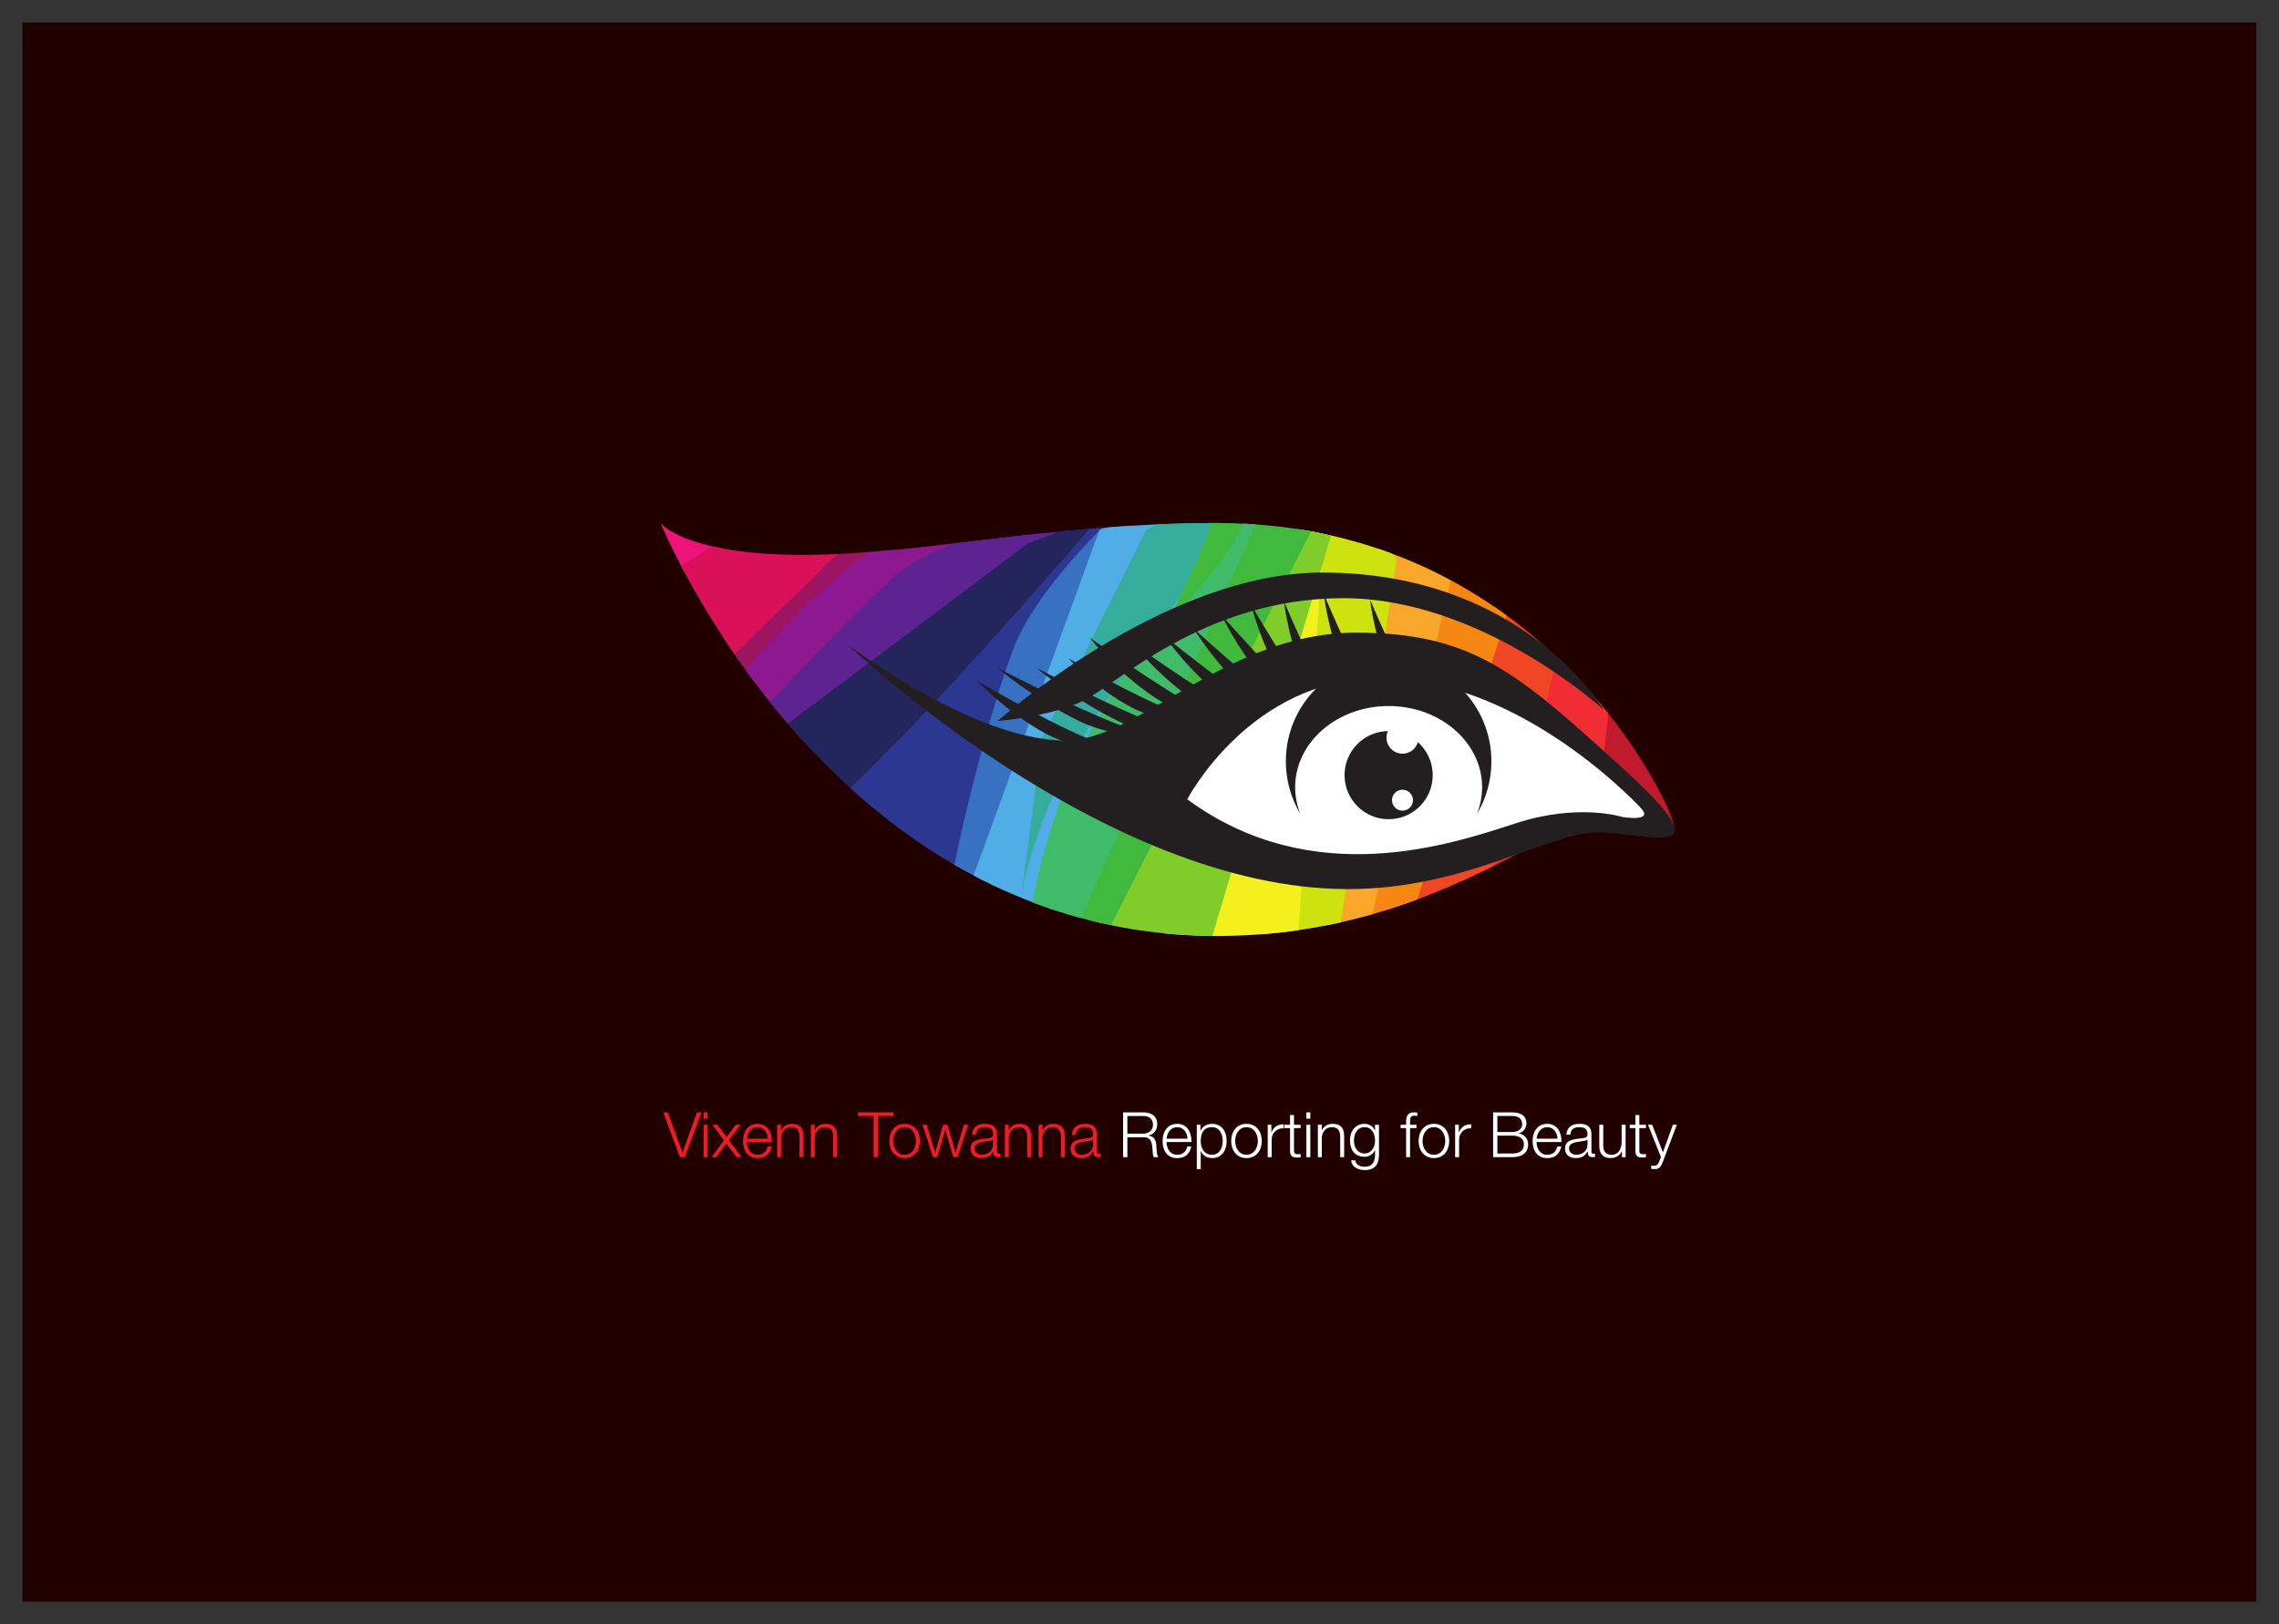 <?xml version="1.0" encoding="UTF-8"?>
<svg xmlns="http://www.w3.org/2000/svg" xmlns:xlink="http://www.w3.org/1999/xlink" width="858.897pt" height="612.288pt" viewBox="0 0 858.897 612.288" version="1.1">
<rect x="0" y="0" width="858.897" height="612.288" fill="#333333" stroke="none"/>
<defs>
<clipPath id="clip1">
  <path d="M 248 197 L 283 197 L 283 219 L 248 219 Z M 248 197 "/>
</clipPath>
<clipPath id="clip2">
  <path d="M 302.637 209.172 C 257.973 209.172 248.973 197.172 248.973 197.172 C 248.973 197.172 311.973 352.84 458.77 352.84 C 536.234 352.84 579 312.004 597.586 312.004 C 616.172 312.004 630.973 318.84 630.973 311.836 C 630.973 304.84 581.637 197.172 458.77 197.172 C 396.238 197.172 347.305 209.172 302.637 209.172 "/>
</clipPath>
<clipPath id="clip3">
  <path d="M 248 197 L 319 197 L 319 255 L 248 255 Z M 248 197 "/>
</clipPath>
<clipPath id="clip4">
  <path d="M 302.637 209.172 C 257.973 209.172 248.973 197.172 248.973 197.172 C 248.973 197.172 311.973 352.84 458.77 352.84 C 536.234 352.84 579 312.004 597.586 312.004 C 616.172 312.004 630.973 318.84 630.973 311.836 C 630.973 304.84 581.637 197.172 458.77 197.172 C 396.238 197.172 347.305 209.172 302.637 209.172 "/>
</clipPath>
<clipPath id="clip5">
  <path d="M 264 199 L 342 199 L 342 265 L 264 265 Z M 264 199 "/>
</clipPath>
<clipPath id="clip6">
  <path d="M 302.637 209.172 C 257.973 209.172 248.973 197.172 248.973 197.172 C 248.973 197.172 311.973 352.84 458.77 352.84 C 536.234 352.84 579 312.004 597.586 312.004 C 616.172 312.004 630.973 318.84 630.973 311.836 C 630.973 304.84 581.637 197.172 458.77 197.172 C 396.238 197.172 347.305 209.172 302.637 209.172 "/>
</clipPath>
<clipPath id="clip7">
  <path d="M 269 197 L 396 197 L 396 284 L 269 284 Z M 269 197 "/>
</clipPath>
<clipPath id="clip8">
  <path d="M 302.637 209.172 C 257.973 209.172 248.973 197.172 248.973 197.172 C 248.973 197.172 311.973 352.84 458.77 352.84 C 536.234 352.84 579 312.004 597.586 312.004 C 616.172 312.004 630.973 318.84 630.973 311.836 C 630.973 304.84 581.637 197.172 458.77 197.172 C 396.238 197.172 347.305 209.172 302.637 209.172 "/>
</clipPath>
<clipPath id="clip9">
  <path d="M 276 197 L 418 197 L 418 289 L 276 289 Z M 276 197 "/>
</clipPath>
<clipPath id="clip10">
  <path d="M 302.637 209.172 C 257.973 209.172 248.973 197.172 248.973 197.172 C 248.973 197.172 311.973 352.84 458.77 352.84 C 536.234 352.84 579 312.004 597.586 312.004 C 616.172 312.004 630.973 318.84 630.973 311.836 C 630.973 304.84 581.637 197.172 458.77 197.172 C 396.238 197.172 347.305 209.172 302.637 209.172 "/>
</clipPath>
<clipPath id="clip11">
  <path d="M 274 197 L 430 197 L 430 312 L 274 312 Z M 274 197 "/>
</clipPath>
<clipPath id="clip12">
  <path d="M 302.637 209.172 C 257.973 209.172 248.973 197.172 248.973 197.172 C 248.973 197.172 311.973 352.84 458.77 352.84 C 536.234 352.84 579 312.004 597.586 312.004 C 616.172 312.004 630.973 318.84 630.973 311.836 C 630.973 304.84 581.637 197.172 458.77 197.172 C 396.238 197.172 347.305 209.172 302.637 209.172 "/>
</clipPath>
<clipPath id="clip13">
  <path d="M 291 197 L 431 197 L 431 341 L 291 341 Z M 291 197 "/>
</clipPath>
<clipPath id="clip14">
  <path d="M 302.637 209.172 C 257.973 209.172 248.973 197.172 248.973 197.172 C 248.973 197.172 311.973 352.84 458.77 352.84 C 536.234 352.84 579 312.004 597.586 312.004 C 616.172 312.004 630.973 318.84 630.973 311.836 C 630.973 304.84 581.637 197.172 458.77 197.172 C 396.238 197.172 347.305 209.172 302.637 209.172 "/>
</clipPath>
<clipPath id="clip15">
  <path d="M 357 197 L 446 197 L 446 349 L 357 349 Z M 357 197 "/>
</clipPath>
<clipPath id="clip16">
  <path d="M 302.637 209.172 C 257.973 209.172 248.973 197.172 248.973 197.172 C 248.973 197.172 311.973 352.84 458.77 352.84 C 536.234 352.84 579 312.004 597.586 312.004 C 616.172 312.004 630.973 318.84 630.973 311.836 C 630.973 304.84 581.637 197.172 458.77 197.172 C 396.238 197.172 347.305 209.172 302.637 209.172 "/>
</clipPath>
<clipPath id="clip17">
  <path d="M 366 197 L 461 197 L 461 353 L 366 353 Z M 366 197 "/>
</clipPath>
<clipPath id="clip18">
  <path d="M 302.637 209.172 C 257.973 209.172 248.973 197.172 248.973 197.172 C 248.973 197.172 311.973 352.84 458.77 352.84 C 536.234 352.84 579 312.004 597.586 312.004 C 616.172 312.004 630.973 318.84 630.973 311.836 C 630.973 304.84 581.637 197.172 458.77 197.172 C 396.238 197.172 347.305 209.172 302.637 209.172 "/>
</clipPath>
<clipPath id="clip19">
  <path d="M 382 197 L 470 197 L 470 353 L 382 353 Z M 382 197 "/>
</clipPath>
<clipPath id="clip20">
  <path d="M 302.637 209.172 C 257.973 209.172 248.973 197.172 248.973 197.172 C 248.973 197.172 311.973 352.84 458.77 352.84 C 536.234 352.84 579 312.004 597.586 312.004 C 616.172 312.004 630.973 318.84 630.973 311.836 C 630.973 304.84 581.637 197.172 458.77 197.172 C 396.238 197.172 347.305 209.172 302.637 209.172 "/>
</clipPath>
<clipPath id="clip21">
  <path d="M 579 246 L 631 246 L 631 353 L 579 353 Z M 579 246 "/>
</clipPath>
<clipPath id="clip22">
  <path d="M 302.637 209.172 C 257.973 209.172 248.973 197.172 248.973 197.172 C 248.973 197.172 311.973 352.84 458.77 352.84 C 536.234 352.84 579 312.004 597.586 312.004 C 616.172 312.004 630.973 318.84 630.973 311.836 C 630.973 304.84 581.637 197.172 458.77 197.172 C 396.238 197.172 347.305 209.172 302.637 209.172 "/>
</clipPath>
<clipPath id="clip23">
  <path d="M 532 216 L 609 216 L 609 353 L 532 353 Z M 532 216 "/>
</clipPath>
<clipPath id="clip24">
  <path d="M 302.637 209.172 C 257.973 209.172 248.973 197.172 248.973 197.172 C 248.973 197.172 311.973 352.84 458.77 352.84 C 536.234 352.84 579 312.004 597.586 312.004 C 616.172 312.004 630.973 318.84 630.973 311.836 C 630.973 304.84 581.637 197.172 458.77 197.172 C 396.238 197.172 347.305 209.172 302.637 209.172 "/>
</clipPath>
<clipPath id="clip25">
  <path d="M 513 206 L 590 206 L 590 353 L 513 353 Z M 513 206 "/>
</clipPath>
<clipPath id="clip26">
  <path d="M 302.637 209.172 C 257.973 209.172 248.973 197.172 248.973 197.172 C 248.973 197.172 311.973 352.84 458.77 352.84 C 536.234 352.84 579 312.004 597.586 312.004 C 616.172 312.004 630.973 318.84 630.973 311.836 C 630.973 304.84 581.637 197.172 458.77 197.172 C 396.238 197.172 347.305 209.172 302.637 209.172 "/>
</clipPath>
<clipPath id="clip27">
  <path d="M 511 204 L 572 204 L 572 353 L 511 353 Z M 511 204 "/>
</clipPath>
<clipPath id="clip28">
  <path d="M 302.637 209.172 C 257.973 209.172 248.973 197.172 248.973 197.172 C 248.973 197.172 311.973 352.84 458.77 352.84 C 536.234 352.84 579 312.004 597.586 312.004 C 616.172 312.004 630.973 318.84 630.973 311.836 C 630.973 304.84 581.637 197.172 458.77 197.172 C 396.238 197.172 347.305 209.172 302.637 209.172 "/>
</clipPath>
<clipPath id="clip29">
  <path d="M 496 201 L 548 201 L 548 353 L 496 353 Z M 496 201 "/>
</clipPath>
<clipPath id="clip30">
  <path d="M 302.637 209.172 C 257.973 209.172 248.973 197.172 248.973 197.172 C 248.973 197.172 311.973 352.84 458.77 352.84 C 536.234 352.84 579 312.004 597.586 312.004 C 616.172 312.004 630.973 318.84 630.973 311.836 C 630.973 304.84 581.637 197.172 458.77 197.172 C 396.238 197.172 347.305 209.172 302.637 209.172 "/>
</clipPath>
<clipPath id="clip31">
  <path d="M 471 197 L 527 197 L 527 353 L 471 353 Z M 471 197 "/>
</clipPath>
<clipPath id="clip32">
  <path d="M 302.637 209.172 C 257.973 209.172 248.973 197.172 248.973 197.172 C 248.973 197.172 311.973 352.84 458.77 352.84 C 536.234 352.84 579 312.004 597.586 312.004 C 616.172 312.004 630.973 318.84 630.973 311.836 C 630.973 304.84 581.637 197.172 458.77 197.172 C 396.238 197.172 347.305 209.172 302.637 209.172 "/>
</clipPath>
<clipPath id="clip33">
  <path d="M 434 197 L 499 197 L 499 353 L 434 353 Z M 434 197 "/>
</clipPath>
<clipPath id="clip34">
  <path d="M 302.637 209.172 C 257.973 209.172 248.973 197.172 248.973 197.172 C 248.973 197.172 311.973 352.84 458.77 352.84 C 536.234 352.84 579 312.004 597.586 312.004 C 616.172 312.004 630.973 318.84 630.973 311.836 C 630.973 304.84 581.637 197.172 458.77 197.172 C 396.238 197.172 347.305 209.172 302.637 209.172 "/>
</clipPath>
<clipPath id="clip35">
  <path d="M 409 197 L 503 197 L 503 353 L 409 353 Z M 409 197 "/>
</clipPath>
<clipPath id="clip36">
  <path d="M 302.637 209.172 C 257.973 209.172 248.973 197.172 248.973 197.172 C 248.973 197.172 311.973 352.84 458.77 352.84 C 536.234 352.84 579 312.004 597.586 312.004 C 616.172 312.004 630.973 318.84 630.973 311.836 C 630.973 304.84 581.637 197.172 458.77 197.172 C 396.238 197.172 347.305 209.172 302.637 209.172 "/>
</clipPath>
<clipPath id="clip37">
  <path d="M 385 197 L 495 197 L 495 353 L 385 353 Z M 385 197 "/>
</clipPath>
<clipPath id="clip38">
  <path d="M 302.637 209.172 C 257.973 209.172 248.973 197.172 248.973 197.172 C 248.973 197.172 311.973 352.84 458.77 352.84 C 536.234 352.84 579 312.004 597.586 312.004 C 616.172 312.004 630.973 318.84 630.973 311.836 C 630.973 304.84 581.637 197.172 458.77 197.172 C 396.238 197.172 347.305 209.172 302.637 209.172 "/>
</clipPath>
<clipPath id="clip39">
  <path d="M 385 197 L 478 197 L 478 353 L 385 353 Z M 385 197 "/>
</clipPath>
<clipPath id="clip40">
  <path d="M 302.637 209.172 C 257.973 209.172 248.973 197.172 248.973 197.172 C 248.973 197.172 311.973 352.84 458.77 352.84 C 536.234 352.84 579 312.004 597.586 312.004 C 616.172 312.004 630.973 318.84 630.973 311.836 C 630.973 304.84 581.637 197.172 458.77 197.172 C 396.238 197.172 347.305 209.172 302.637 209.172 "/>
</clipPath>
</defs>
<g id="surface1">
<path style=" stroke:none;fill-rule:nonzero;fill:rgb(13.329%,0%,0%);fill-opacity:1;" d="M 850.395 603.777 L 8.504 603.777 L 8.504 8.504 L 850.395 8.504 Z M 850.395 603.777 "/>
<g clip-path="url(#clip1)" clip-rule="nonzero">
<g clip-path="url(#clip2)" clip-rule="nonzero">
<path style=" stroke:none;fill-rule:nonzero;fill:rgb(92.996%,7.034%,48.407%);fill-opacity:1;" d="M 251.051 218.504 C 252.051 219.836 282.719 201.504 282.719 201.504 L 246.051 180.836 L 251.387 216.504 Z M 251.051 218.504 "/>
</g>
</g>
<g clip-path="url(#clip3)" clip-rule="nonzero">
<g clip-path="url(#clip4)" clip-rule="nonzero">
<path style=" stroke:none;fill-rule:nonzero;fill:rgb(85.431%,6.961%,35.039%);fill-opacity:1;" d="M 271.719 254.207 C 272.719 254.504 318.719 206.172 318.719 206.172 L 295.219 189.172 L 243.387 221.691 Z M 271.719 254.207 "/>
</g>
</g>
<g clip-path="url(#clip5)" clip-rule="nonzero">
<g clip-path="url(#clip6)" clip-rule="nonzero">
<path style=" stroke:none;fill-rule:nonzero;fill:rgb(61.151%,8.519%,37.97%);fill-opacity:1;" d="M 264.387 259.172 C 267.051 255.836 325.109 199.703 325.109 199.703 L 341.387 203.836 L 276.316 264.172 Z M 264.387 259.172 "/>
</g>
</g>
<g clip-path="url(#clip7)" clip-rule="nonzero">
<g clip-path="url(#clip8)" clip-rule="nonzero">
<path style=" stroke:none;fill-rule:nonzero;fill:rgb(55.295%,9.61%,56.075%);fill-opacity:1;" d="M 269.387 267.133 C 270.719 265.172 314.949 206.836 348.719 197.172 C 382.488 187.504 395.926 199.703 395.926 199.703 C 395.926 199.703 376.051 207.039 343.387 231.938 L 284.051 283.66 Z M 269.387 267.133 "/>
</g>
</g>
<g clip-path="url(#clip9)" clip-rule="nonzero">
<g clip-path="url(#clip10)" clip-rule="nonzero">
<path style=" stroke:none;fill-rule:nonzero;fill:rgb(36.667%,14.415%,56.662%);fill-opacity:1;" d="M 285.387 288.172 C 286.719 287.836 340.387 267.266 373.719 239.719 C 407.051 212.172 417.051 191.504 417.051 191.504 C 417.051 191.504 357.387 197.977 335.719 218.574 C 314.051 239.172 276.316 279.145 276.316 279.145 Z M 285.387 288.172 "/>
</g>
</g>
<g clip-path="url(#clip11)" clip-rule="nonzero">
<g clip-path="url(#clip12)" clip-rule="nonzero">
<path style=" stroke:none;fill-rule:nonzero;fill:rgb(14.117%,14.784%,36.539%);fill-opacity:1;" d="M 308.051 311.172 C 308.051 311.172 367.957 295.836 393.004 252.836 C 418.051 209.836 429.203 189.172 429.203 189.172 L 387.387 204.836 L 274.719 289.504 L 306.719 311.172 Z M 308.051 311.172 "/>
</g>
</g>
<g clip-path="url(#clip13)" clip-rule="nonzero">
<g clip-path="url(#clip14)" clip-rule="nonzero">
<path style=" stroke:none;fill-rule:nonzero;fill:rgb(17.287%,21.738%,57.26%);fill-opacity:1;" d="M 360.387 340.504 C 361.051 338.836 369.461 287.68 395.926 234.59 C 422.387 181.504 430.398 176.172 430.398 176.172 C 430.398 176.172 317.387 310.836 295.387 315.836 C 273.387 320.836 360.387 340.504 360.387 340.504 "/>
</g>
</g>
<g clip-path="url(#clip15)" clip-rule="nonzero">
<g clip-path="url(#clip16)" clip-rule="nonzero">
<path style=" stroke:none;fill-rule:nonzero;fill:rgb(22.108%,44.499%,75.783%);fill-opacity:1;" d="M 378.305 347.836 C 378.305 347.836 377.777 278.332 408.082 226.75 C 438.387 175.172 445.055 172.172 445.055 172.172 C 445.055 172.172 393.719 212.609 381.719 245.059 C 369.719 277.504 356.719 335.168 357.051 343.504 C 357.387 351.836 378.305 347.836 378.305 347.836 "/>
</g>
</g>
<g clip-path="url(#clip17)" clip-rule="nonzero">
<g clip-path="url(#clip18)" clip-rule="nonzero">
<path style=" stroke:none;fill-rule:nonzero;fill:rgb(31.558%,67.883%,89.751%);fill-opacity:1;" d="M 395.922 355.172 C 395.922 355.172 399.719 285.426 436.719 247.336 C 473.719 209.25 455.617 189.172 455.617 189.172 L 414.383 199.703 L 366.387 331.504 L 368.387 350.504 Z M 395.922 355.172 "/>
</g>
</g>
<g clip-path="url(#clip19)" clip-rule="nonzero">
<g clip-path="url(#clip20)" clip-rule="nonzero">
<path style=" stroke:none;fill-rule:nonzero;fill:rgb(21.411%,67.252%,61.235%);fill-opacity:1;" d="M 382.051 359.836 C 382.719 358.836 380.734 313.074 422.074 256.738 C 463.418 200.406 469.719 182.836 469.719 182.836 L 432.051 199.703 L 392.719 278.336 Z M 382.051 359.836 "/>
</g>
</g>
<g clip-path="url(#clip21)" clip-rule="nonzero">
<g clip-path="url(#clip22)" clip-rule="nonzero">
<path style=" stroke:none;fill-rule:nonzero;fill:rgb(75.026%,10.393%,17.41%);fill-opacity:1;" d="M 637.051 246.504 C 637.051 246.504 641.051 310.504 621.387 331.836 C 601.719 353.172 579.387 356.172 579.387 356.172 C 579.387 356.172 587.719 294.066 603.051 271.285 C 618.387 248.504 637.051 246.504 637.051 246.504 "/>
</g>
</g>
<g clip-path="url(#clip23)" clip-rule="nonzero">
<g clip-path="url(#clip24)" clip-rule="nonzero">
<path style=" stroke:none;fill-rule:nonzero;fill:rgb(93.593%,17.966%,19.713%);fill-opacity:1;" d="M 593.66 216.496 C 587.008 258.504 552.781 334.84 537.059 355.172 C 521.34 375.504 552.672 374.172 554.008 373.504 C 555.34 372.84 589.008 358.52 597.676 322.848 C 606.34 287.172 608.672 238.371 608.008 231.938 C 607.34 225.504 593.66 216.496 593.66 216.496 "/>
</g>
</g>
<g clip-path="url(#clip25)" clip-rule="nonzero">
<g clip-path="url(#clip26)" clip-rule="nonzero">
<path style=" stroke:none;fill-rule:nonzero;fill:rgb(94.336%,27.376%,13.927%);fill-opacity:1;" d="M 513.051 372.562 C 513.051 372.562 517.719 352.227 536.719 311.895 C 555.719 271.562 567.387 220.562 564.051 208.895 C 560.719 197.227 589.719 231.062 589.719 231.062 C 589.719 231.062 575.051 316.559 553.719 341.227 C 532.387 365.895 513.051 372.562 513.051 372.562 "/>
</g>
</g>
<g clip-path="url(#clip27)" clip-rule="nonzero">
<g clip-path="url(#clip28)" clip-rule="nonzero">
<path style=" stroke:none;fill-rule:nonzero;fill:rgb(96.469%,52.939%,7.059%);fill-opacity:1;" d="M 511.051 365.188 C 511.051 365.188 525.941 273.52 534.996 247.52 C 544.051 221.52 554.051 204.188 554.051 204.188 L 571.719 219.59 C 571.719 219.59 523.023 375.125 522.703 374.824 C 522.387 374.52 511.051 365.188 511.051 365.188 "/>
</g>
</g>
<g clip-path="url(#clip29)" clip-rule="nonzero">
<g clip-path="url(#clip30)" clip-rule="nonzero">
<path style=" stroke:none;fill-rule:nonzero;fill:rgb(97.508%,65.45%,16.833%);fill-opacity:1;" d="M 500.551 362.172 C 500.551 362.172 491.695 288.477 501.367 258.336 C 511.047 228.199 521.055 201.172 521.055 201.172 L 547.219 216.496 L 512.387 365.172 Z M 500.551 362.172 "/>
</g>
</g>
<g clip-path="url(#clip31)" clip-rule="nonzero">
<g clip-path="url(#clip32)" clip-rule="nonzero">
<path style=" stroke:none;fill-rule:nonzero;fill:rgb(80%,88.939%,6.273%);fill-opacity:1;" d="M 482.035 363.836 C 482.035 363.836 461.316 339.391 477.684 262.781 C 494.055 186.172 496.848 182.836 496.848 182.836 L 526.387 210.504 L 503.434 359.836 Z M 482.035 363.836 "/>
</g>
</g>
<g clip-path="url(#clip33)" clip-rule="nonzero">
<g clip-path="url(#clip34)" clip-rule="nonzero">
<path style=" stroke:none;fill-rule:nonzero;fill:rgb(95.001%,93.907%,11.38%);fill-opacity:1;" d="M 442.719 365.172 C 442.719 365.172 421.121 318.672 449.918 275.254 C 478.715 231.836 490.051 196.172 490.051 196.172 L 498.887 198.129 L 488.113 371.836 Z M 442.719 365.172 "/>
</g>
</g>
<g clip-path="url(#clip35)" clip-rule="nonzero">
<g clip-path="url(#clip36)" clip-rule="nonzero">
<path style=" stroke:none;fill-rule:nonzero;fill:rgb(50%,79.999%,15.685%);fill-opacity:1;" d="M 502.719 198.129 L 449.918 376.504 L 409.051 362.172 C 409.051 360.836 413.996 268.617 437.523 250.895 C 461.051 233.172 496.844 193.676 496.844 193.676 "/>
</g>
</g>
<g clip-path="url(#clip37)" clip-rule="nonzero">
<g clip-path="url(#clip38)" clip-rule="nonzero">
<path style=" stroke:none;fill-rule:nonzero;fill:rgb(25%,72.549%,23.526%);fill-opacity:1;" d="M 395.922 357.836 C 395.922 357.836 384.051 350.094 385.719 348.797 C 387.387 347.504 432.363 249.902 445.055 224.172 C 457.738 198.438 458.055 191.504 458.055 191.504 L 494.387 199.703 L 413.082 359.836 Z M 395.922 357.836 "/>
</g>
</g>
<g clip-path="url(#clip39)" clip-rule="nonzero">
<g clip-path="url(#clip40)" clip-rule="nonzero">
<path style=" stroke:none;fill-rule:nonzero;fill:rgb(25%,73.381%,41.469%);fill-opacity:1;" d="M 385.559 371.836 C 384.387 367.504 390.137 285.441 439.973 234.676 C 489.805 183.91 465.918 176.172 465.918 176.172 L 477.688 187.836 L 395.922 371.836 Z M 385.559 371.836 "/>
</g>
</g>
<path style=" stroke:none;fill-rule:nonzero;fill:rgb(13.73%,12.16%,12.549%);fill-opacity:1;" d="M 319.285 242.836 C 319.285 242.836 415.617 335.172 507.953 335.172 C 552.953 335.172 582.953 313.836 602.285 313.836 C 621.617 313.836 651.285 325.852 611.617 289.68 C 571.953 253.504 554.953 238.504 510.953 238.504 C 462.285 238.504 428.953 279.172 401.617 279.172 C 366.617 279.172 319.285 242.836 319.285 242.836 "/>
<path style=" stroke:none;fill-rule:nonzero;fill:rgb(13.73%,12.16%,12.549%);fill-opacity:1;" d="M 604.285 267.504 C 604.285 267.504 574.285 215.836 498.285 215.836 C 438.23 215.836 375.953 271.836 375.953 271.836 C 375.953 271.836 395.953 270.172 408.285 264.172 C 420.617 258.172 453.93 225.504 506.285 225.504 C 558.641 225.504 604.285 267.504 604.285 267.504 "/>
<path style=" stroke:none;fill-rule:nonzero;fill:rgb(13.73%,12.16%,12.549%);fill-opacity:1;" d="M 367.953 256.504 C 383.469 265.566 408.953 279.504 416.953 280.504 C 424.953 281.504 408.254 284.277 393.953 276.477 C 379.648 268.676 367.953 256.504 367.953 256.504 "/>
<path style=" stroke:none;fill-rule:nonzero;fill:rgb(13.73%,12.16%,12.549%);fill-opacity:1;" d="M 375.871 251.785 C 393.543 260.867 422.332 274.836 430.555 275.836 C 438.781 276.84 422.785 279.617 406.633 271.801 C 390.477 263.984 375.871 251.785 375.871 251.785 "/>
<path style=" stroke:none;fill-rule:nonzero;fill:rgb(13.73%,12.16%,12.549%);fill-opacity:1;" d="M 390.57 251.785 C 408.242 260.867 437.031 274.836 445.254 275.836 C 453.48 276.84 437.488 279.617 421.332 271.801 C 405.18 263.984 390.57 251.785 390.57 251.785 "/>
<path style=" stroke:none;fill-rule:nonzero;fill:rgb(13.73%,12.16%,12.549%);fill-opacity:1;" d="M 402.742 248.227 C 417.656 256.703 442.391 269.785 451.035 270.879 C 459.684 271.973 440.367 274.027 426.477 266.707 C 412.59 259.383 402.742 248.227 402.742 248.227 "/>
<path style=" stroke:none;fill-rule:nonzero;fill:rgb(13.73%,12.16%,12.549%);fill-opacity:1;" d="M 410.648 240.359 C 426.113 251.371 451.852 268.699 461.195 271.434 C 470.531 274.164 449.23 272.359 434.777 262.652 C 420.32 252.941 410.648 240.359 410.648 240.359 "/>
<path style=" stroke:none;fill-rule:nonzero;fill:rgb(13.73%,12.16%,12.549%);fill-opacity:1;" d="M 426.77 242.391 C 442.23 253.402 467.973 270.73 477.316 273.461 C 486.652 276.195 465.352 274.391 450.895 264.68 C 436.438 254.973 426.77 242.391 426.77 242.391 "/>
<path style=" stroke:none;fill-rule:nonzero;fill:rgb(13.73%,12.16%,12.549%);fill-opacity:1;" d="M 438.941 239.879 C 453.719 251.793 478.383 270.621 487.547 273.906 C 496.703 277.188 475.551 274.117 461.695 263.566 C 447.844 253.016 438.941 239.879 438.941 239.879 "/>
<path style=" stroke:none;fill-rule:nonzero;fill:rgb(13.73%,12.16%,12.549%);fill-opacity:1;" d="M 449.953 237.051 C 463.984 249.836 487.465 270.125 496.41 273.961 C 505.352 277.789 484.426 273.445 471.234 262.074 C 458.047 250.703 449.953 237.051 449.953 237.051 "/>
<path style=" stroke:none;fill-rule:nonzero;fill:rgb(13.73%,12.16%,12.549%);fill-opacity:1;" d="M 460.418 231.922 C 472.996 246.141 494.164 268.832 502.648 273.602 C 511.129 278.371 490.785 271.805 478.895 259.086 C 467 246.363 460.418 231.922 460.418 231.922 "/>
<path style=" stroke:none;fill-rule:nonzero;fill:rgb(13.73%,12.16%,12.549%);fill-opacity:1;" d="M 471.566 228.082 C 481.168 244.457 497.57 270.797 504.977 277.113 C 512.379 283.426 493.68 273.066 484.461 258.293 C 475.242 243.52 471.566 228.082 471.566 228.082 "/>
<path style=" stroke:none;fill-rule:nonzero;fill:rgb(13.73%,12.16%,12.549%);fill-opacity:1;" d="M 483.895 226.727 C 491.371 244.18 504.332 272.371 510.883 279.57 C 517.434 286.762 500.188 274.133 492.895 258.32 C 485.602 242.504 483.895 226.727 483.895 226.727 "/>
<path style=" stroke:none;fill-rule:nonzero;fill:rgb(13.73%,12.16%,12.549%);fill-opacity:1;" d="M 498.934 224.086 C 506.41 241.535 519.371 269.73 525.922 276.926 C 532.477 284.117 515.227 271.492 507.934 255.68 C 500.645 239.863 498.934 224.086 498.934 224.086 "/>
<path style=" stroke:none;fill-rule:nonzero;fill:rgb(13.73%,12.16%,12.549%);fill-opacity:1;" d="M 516.34 226.086 C 523.816 243.535 536.777 271.73 543.328 278.926 C 549.879 286.117 532.633 273.492 525.34 257.68 C 518.047 241.863 516.34 226.086 516.34 226.086 "/>
<path style=" stroke:none;fill-rule:nonzero;fill:rgb(100%,100%,100%);fill-opacity:1;" d="M 611.453 307.996 C 611.453 307.996 595.047 302.66 571.379 310.328 C 547.711 317.996 495.117 336.328 447.453 301.328 C 447.453 301.328 471.117 255.664 520.117 255.664 C 570.785 255.664 613.453 299.328 618.453 304.664 C 623.453 309.996 611.453 307.996 611.453 307.996 "/>
<path style=" stroke:none;fill-rule:nonzero;fill:rgb(13.73%,12.16%,12.549%);fill-opacity:1;" d="M 523.34 266.16 C 542.797 266.16 558.57 279.871 558.57 296.781 C 558.57 300.309 557.875 303.695 556.609 306.852 C 560.078 301.047 562.074 294.266 562.074 287.012 C 562.074 265.617 544.734 248.273 523.34 248.273 C 501.945 248.273 484.605 265.617 484.605 287.012 C 484.605 294.266 486.602 301.047 490.07 306.852 C 488.809 303.695 488.109 300.309 488.109 296.781 C 488.109 279.871 503.883 266.16 523.34 266.16 "/>
<path style=" stroke:none;fill-rule:nonzero;fill:rgb(13.73%,12.16%,12.549%);fill-opacity:1;" d="M 506.727 292.215 C 506.727 301.391 514.164 308.828 523.34 308.828 C 532.516 308.828 539.953 301.391 539.953 292.215 C 539.953 283.039 532.516 275.602 523.34 275.602 C 514.164 275.602 506.727 283.039 506.727 292.215 "/>
<path style=" stroke:none;fill-rule:nonzero;fill:rgb(100%,100%,100%);fill-opacity:1;" d="M 524.613 301.652 C 524.613 303.836 526.383 305.602 528.562 305.602 C 530.746 305.602 532.512 303.836 532.512 301.652 C 532.512 299.473 530.746 297.707 528.562 297.707 C 526.383 297.707 524.613 299.473 524.613 301.652 "/>
<path style=" stroke:none;fill-rule:nonzero;fill:rgb(100%,100%,100%);fill-opacity:1;" d="M 522.535 278.098 C 522.535 281.43 525.234 284.125 528.562 284.125 C 531.891 284.125 534.59 281.43 534.59 278.098 C 534.59 274.77 531.891 272.074 528.562 272.074 C 525.234 272.074 522.535 274.77 522.535 278.098 "/>
<path style=" stroke:none;fill-rule:nonzero;fill:rgb(92.94%,10.979%,14.119%);fill-opacity:1;" d="M 249.973 419.34 L 251.699 419.34 L 257.188 434.453 L 257.234 434.453 L 262.672 419.34 L 264.375 419.34 L 258.109 436.23 L 256.238 436.23 Z M 249.973 419.34 "/>
<path style=" stroke:none;fill-rule:nonzero;fill:rgb(92.94%,10.979%,14.119%);fill-opacity:1;" d="M 265.184 424.023 L 266.672 424.023 L 266.672 436.227 L 265.184 436.227 Z M 265.184 419.344 L 266.672 419.344 L 266.672 421.73 L 265.184 421.73 Z M 265.184 419.344 "/>
<path style=" stroke:none;fill-rule:nonzero;fill:rgb(92.94%,10.979%,14.119%);fill-opacity:1;" d="M 272.867 429.891 L 268.492 424.023 L 270.363 424.023 L 273.84 428.66 L 277.242 424.023 L 279.113 424.023 L 274.715 429.867 L 279.469 436.23 L 277.574 436.23 L 273.742 431.098 L 269.984 436.23 L 268.141 436.23 Z M 272.867 429.891 "/>
<path style=" stroke:none;fill-rule:nonzero;fill:rgb(92.94%,10.979%,14.119%);fill-opacity:1;" d="M 289.402 429.273 C 289.332 427.027 287.914 424.922 285.523 424.922 C 283.062 424.922 281.762 427.051 281.504 429.273 Z M 281.504 430.531 C 281.504 432.707 282.688 435.332 285.523 435.332 C 287.699 435.332 288.883 434.078 289.355 432.207 L 290.844 432.207 C 290.207 434.977 288.621 436.586 285.523 436.586 C 281.645 436.586 280.012 433.602 280.012 430.129 C 280.012 426.91 281.645 423.672 285.523 423.672 C 289.426 423.672 291.012 427.098 290.895 430.531 Z M 281.504 430.531 "/>
<path style=" stroke:none;fill-rule:nonzero;fill:rgb(92.94%,10.979%,14.119%);fill-opacity:1;" d="M 292.883 424.023 L 294.371 424.023 L 294.371 426.129 L 294.418 426.129 C 294.988 424.664 296.594 423.672 298.32 423.672 C 301.75 423.672 302.793 425.469 302.793 428.375 L 302.793 436.227 L 301.301 436.227 L 301.301 428.613 C 301.301 426.531 300.617 424.922 298.203 424.922 C 295.816 424.922 294.441 426.719 294.371 429.109 L 294.371 436.227 L 292.883 436.227 Z M 292.883 424.023 "/>
<path style=" stroke:none;fill-rule:nonzero;fill:rgb(92.94%,10.979%,14.119%);fill-opacity:1;" d="M 305.586 424.023 L 307.074 424.023 L 307.074 426.129 L 307.121 426.129 C 307.691 424.664 309.297 423.672 311.023 423.672 C 314.453 423.672 315.496 425.469 315.496 428.375 L 315.496 436.227 L 314.004 436.227 L 314.004 428.613 C 314.004 426.531 313.32 424.922 310.906 424.922 C 308.516 424.922 307.145 426.719 307.074 429.109 L 307.074 436.227 L 305.586 436.227 Z M 305.586 424.023 "/>
<path style=" stroke:none;fill-rule:nonzero;fill:rgb(92.94%,10.979%,14.119%);fill-opacity:1;" d="M 323.348 419.34 L 336.734 419.34 L 336.734 420.711 L 330.848 420.711 L 330.848 436.23 L 329.238 436.23 L 329.238 420.711 L 323.348 420.711 Z M 323.348 419.34 "/>
<path style=" stroke:none;fill-rule:nonzero;fill:rgb(92.94%,10.979%,14.119%);fill-opacity:1;" d="M 336.645 430.125 C 336.645 432.703 338.086 435.328 340.926 435.328 C 343.762 435.328 345.207 432.703 345.207 430.125 C 345.207 427.551 343.762 424.922 340.926 424.922 C 338.086 424.922 336.645 427.551 336.645 430.125 M 346.695 430.125 C 346.695 433.625 344.637 436.582 340.926 436.582 C 337.211 436.582 335.152 433.625 335.152 430.125 C 335.152 426.625 337.211 423.668 340.926 423.668 C 344.637 423.668 346.695 426.625 346.695 430.125 "/>
<path style=" stroke:none;fill-rule:nonzero;fill:rgb(92.94%,10.979%,14.119%);fill-opacity:1;" d="M 347.691 424.023 L 349.277 424.023 L 352.398 434.477 L 352.445 434.477 L 355.426 424.023 L 357.105 424.023 L 360.086 434.477 L 360.133 434.477 L 363.254 424.023 L 364.84 424.023 L 360.914 436.227 L 359.281 436.227 L 356.277 425.965 L 356.227 425.965 L 353.25 436.227 L 351.617 436.227 Z M 347.691 424.023 "/>
<path style=" stroke:none;fill-rule:nonzero;fill:rgb(92.94%,10.979%,14.119%);fill-opacity:1;" d="M 374.254 429.559 L 374.207 429.559 C 374.016 429.914 373.355 430.031 372.953 430.102 C 370.422 430.551 367.277 430.551 367.277 432.918 C 367.277 434.41 368.578 435.328 369.996 435.328 C 372.293 435.328 374.254 433.887 374.254 431.496 Z M 366.309 427.762 C 366.473 424.902 368.438 423.668 371.25 423.668 C 373.402 423.668 375.746 424.309 375.746 427.598 L 375.746 434.078 C 375.746 434.668 376.027 434.977 376.621 434.977 C 376.785 434.977 376.926 434.953 377.094 434.879 L 377.094 436.133 C 376.738 436.203 376.527 436.227 376.121 436.227 C 374.609 436.227 374.371 435.352 374.371 434.098 L 374.324 434.098 C 373.262 435.684 372.242 436.582 369.879 436.582 C 367.609 436.582 365.789 435.473 365.789 433.012 C 365.789 429.605 369.121 429.465 372.34 429.086 C 373.57 428.969 374.254 428.754 374.254 427.43 C 374.254 425.422 372.836 424.922 371.062 424.922 C 369.191 424.922 367.867 425.773 367.797 427.762 Z M 366.309 427.762 "/>
<path style=" stroke:none;fill-rule:nonzero;fill:rgb(92.94%,10.979%,14.119%);fill-opacity:1;" d="M 378.703 424.023 L 380.191 424.023 L 380.191 426.129 L 380.238 426.129 C 380.809 424.664 382.414 423.672 384.141 423.672 C 387.57 423.672 388.613 425.469 388.613 428.375 L 388.613 436.227 L 387.121 436.227 L 387.121 428.613 C 387.121 426.531 386.438 424.922 384.023 424.922 C 381.637 424.922 380.262 426.719 380.191 429.109 L 380.191 436.227 L 378.703 436.227 Z M 378.703 424.023 "/>
<path style=" stroke:none;fill-rule:nonzero;fill:rgb(92.94%,10.979%,14.119%);fill-opacity:1;" d="M 391.406 424.023 L 392.895 424.023 L 392.895 426.129 L 392.941 426.129 C 393.512 424.664 395.117 423.672 396.844 423.672 C 400.273 423.672 401.316 425.469 401.316 428.375 L 401.316 436.227 L 399.824 436.227 L 399.824 428.613 C 399.824 426.531 399.137 424.922 396.727 424.922 C 394.34 424.922 392.969 426.719 392.895 429.109 L 392.895 436.227 L 391.406 436.227 Z M 391.406 424.023 "/>
<path style=" stroke:none;fill-rule:nonzero;fill:rgb(92.94%,10.979%,14.119%);fill-opacity:1;" d="M 411.938 429.559 L 411.887 429.559 C 411.699 429.914 411.039 430.031 410.637 430.102 C 408.105 430.551 404.961 430.551 404.961 432.918 C 404.961 434.41 406.262 435.328 407.68 435.328 C 409.973 435.328 411.938 433.887 411.938 431.496 Z M 403.988 427.762 C 404.156 424.902 406.117 423.668 408.934 423.668 C 411.086 423.668 413.426 424.309 413.426 427.598 L 413.426 434.078 C 413.426 434.668 413.711 434.977 414.301 434.977 C 414.465 434.977 414.609 434.953 414.773 434.879 L 414.773 436.133 C 414.422 436.203 414.207 436.227 413.805 436.227 C 412.289 436.227 412.055 435.352 412.055 434.098 L 412.008 434.098 C 410.945 435.684 409.926 436.582 407.559 436.582 C 405.289 436.582 403.469 435.473 403.469 433.012 C 403.469 429.605 406.805 429.465 410.02 429.086 C 411.25 428.969 411.938 428.754 411.938 427.43 C 411.938 425.422 410.516 424.922 408.742 424.922 C 406.875 424.922 405.551 425.773 405.48 427.762 Z M 403.988 427.762 "/>
<path style=" stroke:none;fill-rule:nonzero;fill:rgb(100%,100%,100%);fill-opacity:1;" d="M 424.879 427.359 L 430.883 427.359 C 432.848 427.359 434.527 426.129 434.527 424.074 C 434.527 421.992 433.32 420.715 430.883 420.715 L 424.879 420.715 Z M 423.266 419.34 L 431.004 419.34 C 433.77 419.34 436.137 420.691 436.137 423.742 C 436.137 425.895 435.023 427.598 432.848 428.047 L 432.848 428.094 C 435.047 428.398 435.684 429.867 435.805 431.898 C 435.875 433.059 435.875 435.402 436.582 436.227 L 434.809 436.227 C 434.434 435.59 434.434 434.312 434.363 433.602 C 434.242 431.238 434.004 428.613 430.977 428.73 L 424.879 428.73 L 424.879 436.227 L 423.266 436.227 Z M 423.266 419.34 "/>
<path style=" stroke:none;fill-rule:nonzero;fill:rgb(100%,100%,100%);fill-opacity:1;" d="M 447.535 429.273 C 447.469 427.027 446.047 424.922 443.656 424.922 C 441.195 424.922 439.898 427.051 439.637 429.273 Z M 439.637 430.531 C 439.637 432.707 440.82 435.332 443.656 435.332 C 445.836 435.332 447.016 434.078 447.488 432.207 L 448.98 432.207 C 448.34 434.977 446.758 436.586 443.656 436.586 C 439.777 436.586 438.145 433.602 438.145 430.129 C 438.145 426.91 439.777 423.672 443.656 423.672 C 447.559 423.672 449.145 427.098 449.027 430.531 Z M 439.637 430.531 "/>
<path style=" stroke:none;fill-rule:nonzero;fill:rgb(100%,100%,100%);fill-opacity:1;" d="M 456.809 424.922 C 453.5 424.922 452.527 427.359 452.527 430.125 C 452.527 432.656 453.664 435.328 456.809 435.328 C 459.648 435.328 460.805 432.656 460.805 430.125 C 460.805 427.598 459.648 424.922 456.809 424.922 M 451.039 424.023 L 452.414 424.023 L 452.414 426.344 L 452.457 426.344 C 453.145 424.664 454.824 423.668 456.809 423.668 C 460.523 423.668 462.297 426.652 462.297 430.125 C 462.297 433.605 460.523 436.582 456.809 436.582 C 455.012 436.582 453.215 435.684 452.578 433.91 L 452.527 433.91 L 452.527 440.746 L 451.039 440.746 Z M 451.039 424.023 "/>
<path style=" stroke:none;fill-rule:nonzero;fill:rgb(100%,100%,100%);fill-opacity:1;" d="M 465.492 430.125 C 465.492 432.703 466.934 435.328 469.773 435.328 C 472.609 435.328 474.055 432.703 474.055 430.125 C 474.055 427.551 472.609 424.922 469.773 424.922 C 466.934 424.922 465.492 427.551 465.492 430.125 M 475.543 430.125 C 475.543 433.625 473.488 436.582 469.773 436.582 C 466.059 436.582 464 433.625 464 430.125 C 464 426.625 466.059 423.668 469.773 423.668 C 473.488 423.668 475.543 426.625 475.543 430.125 "/>
<path style=" stroke:none;fill-rule:nonzero;fill:rgb(100%,100%,100%);fill-opacity:1;" d="M 477.77 424.023 L 479.141 424.023 L 479.141 426.887 L 479.188 426.887 C 479.945 424.898 481.602 423.766 483.801 423.859 L 483.801 425.348 C 481.105 425.23 479.258 427.172 479.258 429.723 L 479.258 436.227 L 477.77 436.227 Z M 477.77 424.023 "/>
<path style=" stroke:none;fill-rule:nonzero;fill:rgb(100%,100%,100%);fill-opacity:1;" d="M 487.68 424.023 L 490.164 424.023 L 490.164 425.277 L 487.68 425.277 L 487.68 433.508 C 487.68 434.477 487.82 435.047 488.887 435.117 C 489.312 435.117 489.738 435.094 490.164 435.047 L 490.164 436.324 C 489.711 436.324 489.289 436.371 488.84 436.371 C 486.852 436.371 486.164 435.707 486.191 433.629 L 486.191 425.277 L 484.062 425.277 L 484.062 424.023 L 486.191 424.023 L 486.191 420.359 L 487.68 420.359 Z M 487.68 424.023 "/>
<path style=" stroke:none;fill-rule:nonzero;fill:rgb(100%,100%,100%);fill-opacity:1;" d="M 492.34 424.023 L 493.828 424.023 L 493.828 436.227 L 492.34 436.227 Z M 492.34 419.344 L 493.828 419.344 L 493.828 421.73 L 492.34 421.73 Z M 492.34 419.344 "/>
<path style=" stroke:none;fill-rule:nonzero;fill:rgb(100%,100%,100%);fill-opacity:1;" d="M 496.668 424.023 L 498.156 424.023 L 498.156 426.129 L 498.207 426.129 C 498.773 424.664 500.383 423.672 502.109 423.672 C 505.539 423.672 506.578 425.469 506.578 428.375 L 506.578 436.227 L 505.09 436.227 L 505.09 428.613 C 505.09 426.531 504.402 424.922 501.988 424.922 C 499.602 424.922 498.23 426.719 498.156 429.109 L 498.156 436.227 L 496.668 436.227 Z M 496.668 424.023 "/>
<path style=" stroke:none;fill-rule:nonzero;fill:rgb(100%,100%,100%);fill-opacity:1;" d="M 518.215 429.984 C 518.215 427.598 517.129 424.922 514.289 424.922 C 511.453 424.922 510.27 427.453 510.27 429.984 C 510.27 432.445 511.523 434.836 514.289 434.836 C 516.867 434.836 518.215 432.445 518.215 429.984 M 519.707 435.234 C 519.707 438.902 518.242 441.102 514.289 441.102 C 511.855 441.102 509.418 439.988 509.23 437.41 L 510.719 437.41 C 511.027 439.211 512.656 439.848 514.289 439.848 C 517.059 439.848 518.215 438.238 518.215 435.234 L 518.215 433.582 L 518.168 433.582 C 517.484 435.094 516.066 436.086 514.289 436.086 C 510.387 436.086 508.777 433.32 508.777 429.82 C 508.777 426.461 510.766 423.672 514.289 423.672 C 516.086 423.672 517.578 424.781 518.168 426.129 L 518.215 426.129 L 518.215 424.023 L 519.707 424.023 Z M 519.707 435.234 "/>
<path style=" stroke:none;fill-rule:nonzero;fill:rgb(100%,100%,100%);fill-opacity:1;" d="M 533.832 425.277 L 531.418 425.277 L 531.418 436.227 L 529.93 436.227 L 529.93 425.277 L 527.848 425.277 L 527.848 424.023 L 529.93 424.023 L 529.93 422.914 C 529.93 420.809 530.473 419.34 532.887 419.34 C 533.336 419.34 533.668 419.367 534.141 419.438 L 534.141 420.715 C 533.734 420.641 533.406 420.594 533.051 420.594 C 531.418 420.594 531.418 421.66 531.418 422.961 L 531.418 424.023 L 533.832 424.023 Z M 533.832 425.277 "/>
<path style=" stroke:none;fill-rule:nonzero;fill:rgb(100%,100%,100%);fill-opacity:1;" d="M 536.125 430.125 C 536.125 432.703 537.566 435.328 540.406 435.328 C 543.242 435.328 544.688 432.703 544.688 430.125 C 544.688 427.551 543.242 424.922 540.406 424.922 C 537.566 424.922 536.125 427.551 536.125 430.125 M 546.176 430.125 C 546.176 433.625 544.121 436.582 540.406 436.582 C 536.691 436.582 534.633 433.625 534.633 430.125 C 534.633 426.625 536.691 423.668 540.406 423.668 C 544.121 423.668 546.176 426.625 546.176 430.125 "/>
<path style=" stroke:none;fill-rule:nonzero;fill:rgb(100%,100%,100%);fill-opacity:1;" d="M 548.402 424.023 L 549.773 424.023 L 549.773 426.887 L 549.82 426.887 C 550.578 424.898 552.234 423.766 554.434 423.859 L 554.434 425.348 C 551.734 425.23 549.891 427.172 549.891 429.723 L 549.891 436.227 L 548.402 436.227 Z M 548.402 424.023 "/>
<path style=" stroke:none;fill-rule:nonzero;fill:rgb(100%,100%,100%);fill-opacity:1;" d="M 569.855 434.855 C 572.242 434.855 574.301 434.125 574.301 431.379 C 574.301 429.207 572.695 428.117 569.855 428.117 L 564.32 428.117 L 564.32 434.855 Z M 569.855 426.746 C 572.41 426.746 573.664 425.469 573.664 423.883 C 573.664 421.777 572.387 420.711 569.855 420.711 L 564.32 420.711 L 564.32 426.746 Z M 562.715 419.34 L 569.855 419.34 C 572.695 419.34 575.27 420.336 575.27 423.48 C 575.27 425.254 574.086 426.887 572.34 427.266 L 572.34 427.312 C 574.516 427.598 575.91 429.227 575.91 431.426 C 575.91 433.035 575.344 436.227 569.855 436.227 L 562.715 436.227 Z M 562.715 419.34 "/>
<path style=" stroke:none;fill-rule:nonzero;fill:rgb(100%,100%,100%);fill-opacity:1;" d="M 586.984 429.273 C 586.914 427.027 585.492 424.922 583.105 424.922 C 580.641 424.922 579.344 427.051 579.086 429.273 Z M 579.086 430.531 C 579.086 432.707 580.266 435.332 583.105 435.332 C 585.281 435.332 586.461 434.078 586.934 432.207 L 588.426 432.207 C 587.789 434.977 586.203 436.586 583.105 436.586 C 579.227 436.586 577.594 433.602 577.594 430.129 C 577.594 426.91 579.227 423.672 583.105 423.672 C 587.004 423.672 588.59 427.098 588.473 430.531 Z M 579.086 430.531 "/>
<path style=" stroke:none;fill-rule:nonzero;fill:rgb(100%,100%,100%);fill-opacity:1;" d="M 598.289 429.559 L 598.242 429.559 C 598.051 429.914 597.391 430.031 596.988 430.102 C 594.457 430.551 591.312 430.551 591.312 432.918 C 591.312 434.41 592.613 435.328 594.031 435.328 C 596.324 435.328 598.289 433.887 598.289 431.496 Z M 590.344 427.762 C 590.508 424.902 592.469 423.668 595.285 423.668 C 597.438 423.668 599.781 424.309 599.781 427.598 L 599.781 434.078 C 599.781 434.668 600.062 434.977 600.652 434.977 C 600.82 434.977 600.965 434.953 601.129 434.879 L 601.129 436.133 C 600.773 436.203 600.559 436.227 600.156 436.227 C 598.645 436.227 598.406 435.352 598.406 434.098 L 598.359 434.098 C 597.297 435.684 596.277 436.582 593.91 436.582 C 591.645 436.582 589.82 435.473 589.82 433.012 C 589.82 429.605 593.156 429.465 596.375 429.086 C 597.602 428.969 598.289 428.754 598.289 427.43 C 598.289 425.422 596.867 424.922 595.098 424.922 C 593.227 424.922 591.902 425.773 591.832 427.762 Z M 590.344 427.762 "/>
<path style=" stroke:none;fill-rule:nonzero;fill:rgb(100%,100%,100%);fill-opacity:1;" d="M 612.648 436.227 L 611.277 436.227 L 611.277 434.031 L 611.227 434.031 C 610.449 435.66 608.84 436.582 607.016 436.582 C 603.918 436.582 602.738 434.809 602.738 431.949 L 602.738 424.023 L 604.227 424.023 L 604.227 431.973 C 604.297 434.172 605.125 435.332 607.492 435.332 C 610.043 435.332 611.156 432.918 611.156 430.434 L 611.156 424.023 L 612.648 424.023 Z M 612.648 436.227 "/>
<path style=" stroke:none;fill-rule:nonzero;fill:rgb(100%,100%,100%);fill-opacity:1;" d="M 617.828 424.023 L 620.312 424.023 L 620.312 425.277 L 617.828 425.277 L 617.828 433.508 C 617.828 434.477 617.969 435.047 619.035 435.117 C 619.461 435.117 619.887 435.094 620.312 435.047 L 620.312 436.324 C 619.863 436.324 619.438 436.371 618.988 436.371 C 617.004 436.371 616.312 435.707 616.34 433.629 L 616.34 425.277 L 614.211 425.277 L 614.211 424.023 L 616.34 424.023 L 616.34 420.359 L 617.828 420.359 Z M 617.828 424.023 "/>
<path style=" stroke:none;fill-rule:nonzero;fill:rgb(100%,100%,100%);fill-opacity:1;" d="M 621.094 424.023 L 622.68 424.023 L 626.699 434.43 L 630.461 424.023 L 631.949 424.023 L 626.652 438.098 C 625.777 440.156 625.305 440.746 623.438 440.746 C 622.844 440.723 622.562 440.723 622.301 440.629 L 622.301 439.375 C 622.656 439.445 622.961 439.492 623.316 439.492 C 624.641 439.492 624.949 438.711 625.445 437.578 L 625.965 436.18 Z M 621.094 424.023 "/>
</g>
</svg>
